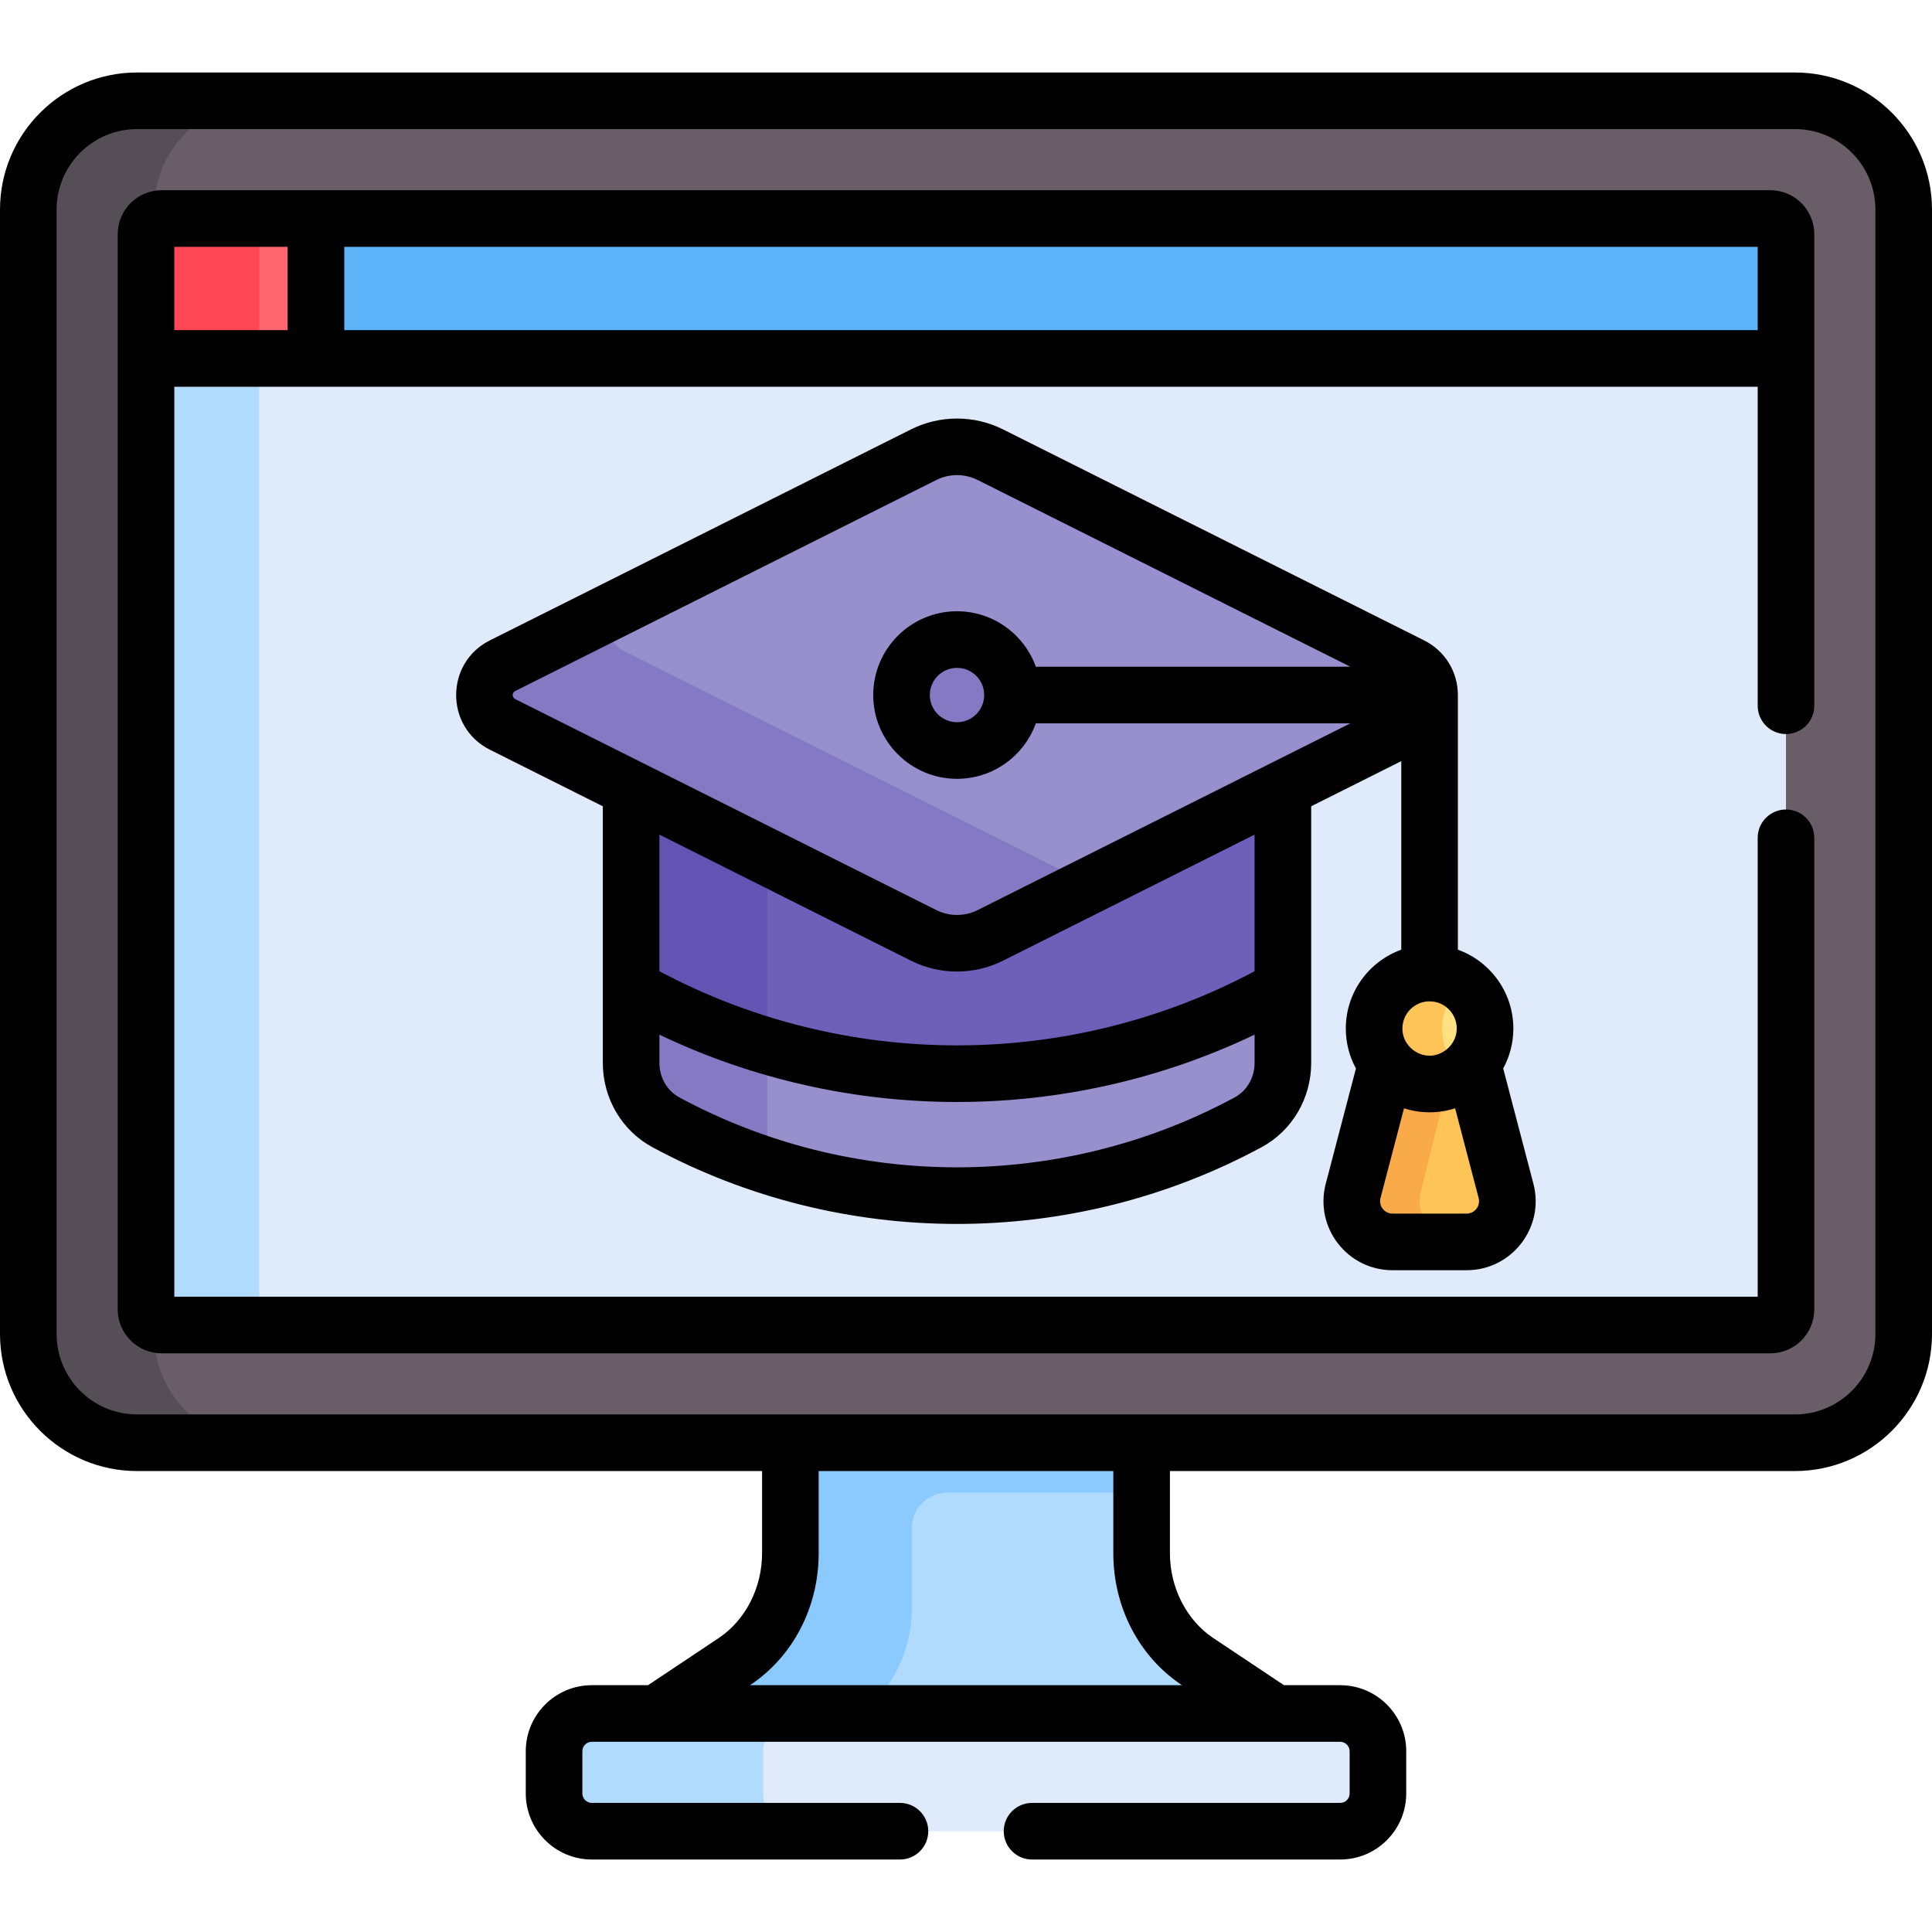 <svg id="Capa_1" enable-background="new 0 0 512.003 512.003" height="512" viewBox="0 0 512.003 512.003" width="512" xmlns="http://www.w3.org/2000/svg"><g><g><path d="m209.459 381.041v30.597c0 11.701-5.607 22.566-14.816 28.709l-22.243 14.838h167.204l-22.243-14.838c-9.209-6.143-14.816-17.008-14.816-28.709v-30.597c-30.61 0-62.478 0-93.086 0z" fill="#b1dbfc"/><path d="m209.459 381.041v30.598c0 11.701-5.607 22.566-14.816 28.709l-22.244 14.838h53.968l.469-.313c9.209-6.143 14.816-17.008 14.816-28.709v-21.184c0-5.2 4.215-9.415 9.415-9.415h51.476v-14.525h-93.084z" fill="#8bcaff"/><path d="m355.168 454.111h-198.335c-5.523 0-9.999 4.477-9.999 10v11.197c0 5.523 4.477 10 9.999 10h198.335c5.522 0 9.999-4.477 9.999-10v-11.197c.001-5.523-4.476-10-9.999-10z" fill="#dfebfa"/><path d="m202.253 475.308v-11.197c0-5.523 4.477-10 9.999-10h-55.419c-5.523 0-9.999 4.477-9.999 10v11.197c0 5.523 4.477 10 9.999 10h55.419c-5.522-.001-9.999-4.477-9.999-10z" fill="#b1dbfc"/><g><g><path d="m475.683 26.727h-439.364c-15.891 0-28.82 12.928-28.82 28.82v297.995c0 15.891 12.928 28.82 28.82 28.82h439.364c15.891 0 28.82-12.928 28.82-28.82v-297.996c0-15.891-12.929-28.819-28.82-28.819z" fill="#695d67"/></g></g><path d="m40.835 353.541v-297.995c0-15.891 12.928-28.82 28.819-28.82h-33.335c-15.891 0-28.82 12.928-28.82 28.82v297.995c0 15.891 12.928 28.82 28.82 28.82h33.336c-15.892 0-28.82-12.929-28.82-28.82z" fill="#554e56"/><g><path d="m38.695 93.011v2 252.007c0 2.291 1.856 4.147 4.147 4.147h426.318c2.29 0 4.147-1.856 4.147-4.147 0-6.718 0-180.788 0-254.007z" fill="#dfebfa"/></g><path d="m68.697 347.018v-252.007-2h-30.002v2 252.007c0 2.291 1.856 4.147 4.147 4.147h30.002c-2.291 0-4.147-1.856-4.147-4.147z" fill="#b1dbfc"/><path d="m469.16 57.923h-386.43v37.088h390.577c0-17.359 0-29.451 0-32.942 0-2.29-1.857-4.146-4.147-4.146z" fill="#5cb3f8"/><path d="m83.73 57.923h-40.888c-2.29 0-4.147 1.856-4.147 4.147v32.942h45.035z" fill="#ff656f"/><path d="m72.843 57.923h-30.001c-2.29 0-4.147 1.856-4.147 4.147v32.942h30.001v-32.943c0-2.29 1.856-4.146 4.147-4.146z" fill="#ff4756"/><path d="m262.427 243.914c-5.546 2.779-12.078 2.779-17.623 0l-77.55-38.856v59.322c.983.837 2.028 1.609 3.191 2.236 24.758 13.35 53.071 20.948 83.171 20.948s58.414-7.598 83.171-20.948c1.163-.627 2.208-1.399 3.191-2.236v-59.322z" fill="#6e60b8"/><path d="m203.323 223.131-36.07-18.073v59.322c.983.837 2.028 1.609 3.191 2.236 10.376 5.595 21.384 10.164 32.88 13.603v-57.088z" fill="#6353b2"/><path d="m336.787 263.616c-24.758 13.35-53.071 20.948-83.171 20.948s-58.414-7.598-83.171-20.948c-1.163-.627-2.208-1.4-3.191-2.236v20.317c0 6.541 3.49 12.659 9.247 15.763 22.955 12.378 49.206 19.422 77.115 19.422s54.159-7.045 77.115-19.422c5.757-3.105 9.247-9.222 9.247-15.763v-20.317c-.983.837-2.029 1.61-3.191 2.236z" fill="#9790cc"/><path d="m203.323 277.219c-11.495-3.438-22.503-8.008-32.88-13.603-1.163-.627-2.208-1.399-3.191-2.236v20.317c0 6.541 3.49 12.659 9.247 15.763 8.515 4.591 17.485 8.444 26.823 11.481v-31.722z" fill="#8479c2"/><path d="m374.049 176.43-111.622-55.927c-5.546-2.779-12.078-2.779-17.623 0l-111.622 55.927c-6.404 3.209-6.404 12.349 0 15.557l111.622 55.927c5.546 2.779 12.078 2.779 17.623 0l111.622-55.927c6.404-3.209 6.404-12.348 0-15.557z" fill="#9790cc"/><path d="m374.049 176.43-111.622-55.927c-5.546-2.779-12.078-2.779-17.623 0l-111.622 55.927c-6.404 3.209-6.404 12.349 0 15.557l111.622 55.927c5.546 2.779 12.078 2.779 17.623 0l111.622-55.927c6.404-3.209 6.404-12.348 0-15.557z" fill="#9790cc"/><path d="m281.078 230.486-115.633-57.936c-3.957-1.983-5.534-6.148-4.771-9.895l-27.493 13.775c-6.404 3.209-6.404 12.349 0 15.557l111.622 55.927c5.546 2.779 12.078 2.779 17.623 0l30.996-15.53c-4.162.665-8.483.037-12.344-1.898z" fill="#8479c2"/><g><path d="m399.11 315.599-8.865-35.822c-2.695 3.337-6.77 5.514-11.393 5.514-4.624 0-8.698-2.178-11.393-5.514l-8.865 35.822c-1.795 6.847 3.37 13.539 10.447 13.539h19.621c7.078 0 12.243-6.693 10.448-13.539z" fill="#fec458"/></g><g><path d="m376.594 315.599 7.778-31.428c-1.702.708-3.557 1.12-5.52 1.12-4.624 0-8.698-2.177-11.392-5.514l-8.865 35.822c-1.795 6.847 3.37 13.539 10.447 13.539h18c-7.078 0-12.243-6.693-10.448-13.539z" fill="#f9ab49"/></g><circle cx="253.615" cy="184.209" fill="#8479c2" r="14.703"/><circle cx="378.852" cy="272.588" fill="#ffe181" r="14.703"/><path d="m382.149 272.588c0-4.726 2.239-8.919 5.703-11.609-2.489-1.932-5.605-3.094-9-3.094-8.12 0-14.703 6.583-14.703 14.703s6.583 14.703 14.703 14.703c3.395 0 6.511-1.162 9-3.094-3.465-2.69-5.703-6.884-5.703-11.609z" fill="#fec458"/></g><g><path d="m475.684 19.211h-439.365c-20.026 0-36.319 16.293-36.319 36.32v297.995c0 20.026 16.293 36.319 36.319 36.319h165.64v21.777c0 9.138-4.398 17.747-11.479 22.47l-18.744 12.504h-14.902c-9.649 0-17.499 7.851-17.499 17.5v11.196c0 9.649 7.85 17.5 17.499 17.5h81.667c4.143 0 7.5-3.357 7.5-7.5s-3.357-7.5-7.5-7.5h-81.667c-1.378 0-2.499-1.121-2.499-2.5v-11.196c0-1.379 1.121-2.5 2.499-2.5h198.335c1.378 0 2.499 1.121 2.499 2.5v11.196c0 1.379-1.121 2.5-2.499 2.5h-81.668c-4.143 0-7.5 3.357-7.5 7.5s3.357 7.5 7.5 7.5h81.668c9.649 0 17.499-7.851 17.499-17.5v-11.196c0-9.649-7.85-17.5-17.499-17.5h-14.903l-18.745-12.504c-7.08-4.723-11.478-13.333-11.478-22.47v-21.777h165.64c20.026 0 36.319-16.293 36.319-36.319v-297.995c.001-20.027-16.292-36.32-36.318-36.32zm-162.487 427.359.038.025h-114.468l.038-.025c11.367-7.582 18.154-20.647 18.154-34.948v-21.777h78.085v21.777c0 14.301 6.786 27.365 18.153 34.948zm183.806-93.045c0 11.756-9.563 21.319-21.319 21.319-11.908 0-427.915 0-439.364 0-11.756 0-21.319-9.563-21.319-21.319v-297.994c0-11.756 9.563-21.32 21.319-21.32h439.364c11.756 0 21.319 9.564 21.319 21.32z"/><path d="m480.807 62.053c0-6.422-5.225-11.646-11.646-11.646-17.638 0-408.642 0-426.318 0-6.422 0-11.646 5.225-11.646 11.646v284.948c0 6.422 5.225 11.646 11.647 11.646h426.316c6.423 0 11.647-5.225 11.647-11.646v-124.973c0-4.143-3.357-7.5-7.5-7.5s-7.5 3.357-7.5 7.5v121.62h-419.612v-241.152h419.612v84.533c0 4.143 3.357 7.5 7.5 7.5s7.5-3.357 7.5-7.5c.001-3.764 0-122.995 0-124.976zm-404.577 25.443h-30.035v-22.089h30.035zm389.577 0h-374.577v-22.089h374.576v22.089z"/><path d="m369.041 336.622h19.621c11.992 0 20.747-11.329 17.703-22.941v.001l-8-30.523c1.715-3.148 2.69-6.755 2.69-10.586 0-9.612-6.14-17.814-14.702-20.896v-67.483c0-6.17-3.427-11.72-8.942-14.484h-.001l-111.622-55.927c-7.622-3.818-16.723-3.817-24.343 0l-111.623 55.927c-11.916 5.971-11.915 22.998.001 28.968l29.932 14.997v68.008c0 9.409 5.053 17.979 13.188 22.364 50.275 27.109 111.18 27.051 161.349 0 8.135-4.386 13.188-12.955 13.188-22.364 0-8.176 0-60.107 0-68.008l23.875-11.962v49.964c-8.563 3.083-14.703 11.285-14.703 20.897 0 3.831.976 7.438 2.691 10.587l-8 30.521c-3.043 11.598 5.693 22.94 17.698 22.94zm-36.563-54.94c0 3.886-2.033 7.396-5.307 9.161-45.826 24.711-101.378 24.661-147.11 0-3.273-1.765-5.307-5.275-5.307-9.161v-7.482c49.801 23.781 107.892 23.796 157.724 0zm0-24.294c-49.152 26.181-108.499 26.219-157.724 0v-36.198l66.69 33.415c7.716 3.864 16.82 3.766 24.343 0 0-.001 0-.001 0-.001l66.69-33.414v36.198zm-78.863-95.398c-12.242 0-22.202 9.96-22.202 22.203s9.96 22.203 22.202 22.203c9.612 0 17.813-6.14 20.896-14.702h83.351l-98.794 49.499c-3.412 1.711-7.489 1.711-10.905.001l-111.621-55.927c-.894-.447-.903-1.696-.001-2.147l111.622-55.927c3.41-1.709 7.487-1.712 10.905 0l98.795 49.5h-83.352c-3.082-8.563-11.284-14.703-20.896-14.703zm7.203 22.203c0 3.972-3.231 7.203-7.203 7.203s-7.202-3.231-7.202-7.203 3.23-7.203 7.202-7.203 7.203 3.231 7.203 7.203zm118.035 81.176c3.972 0 7.202 3.231 7.202 7.203 0 4.058-3.501 7.203-7.202 7.203-3.574 0-7.203-2.963-7.203-7.203-.001-3.971 3.231-7.203 7.203-7.203zm-13.003 52.115 6.23-23.769c2.136.686 4.411 1.06 6.772 1.06s4.636-.374 6.772-1.06l6.23 23.769v.001c.55 2.096-1.027 4.137-3.193 4.137h-19.621c-2.166 0-3.74-2.041-3.19-4.138z"/></g></g></svg>